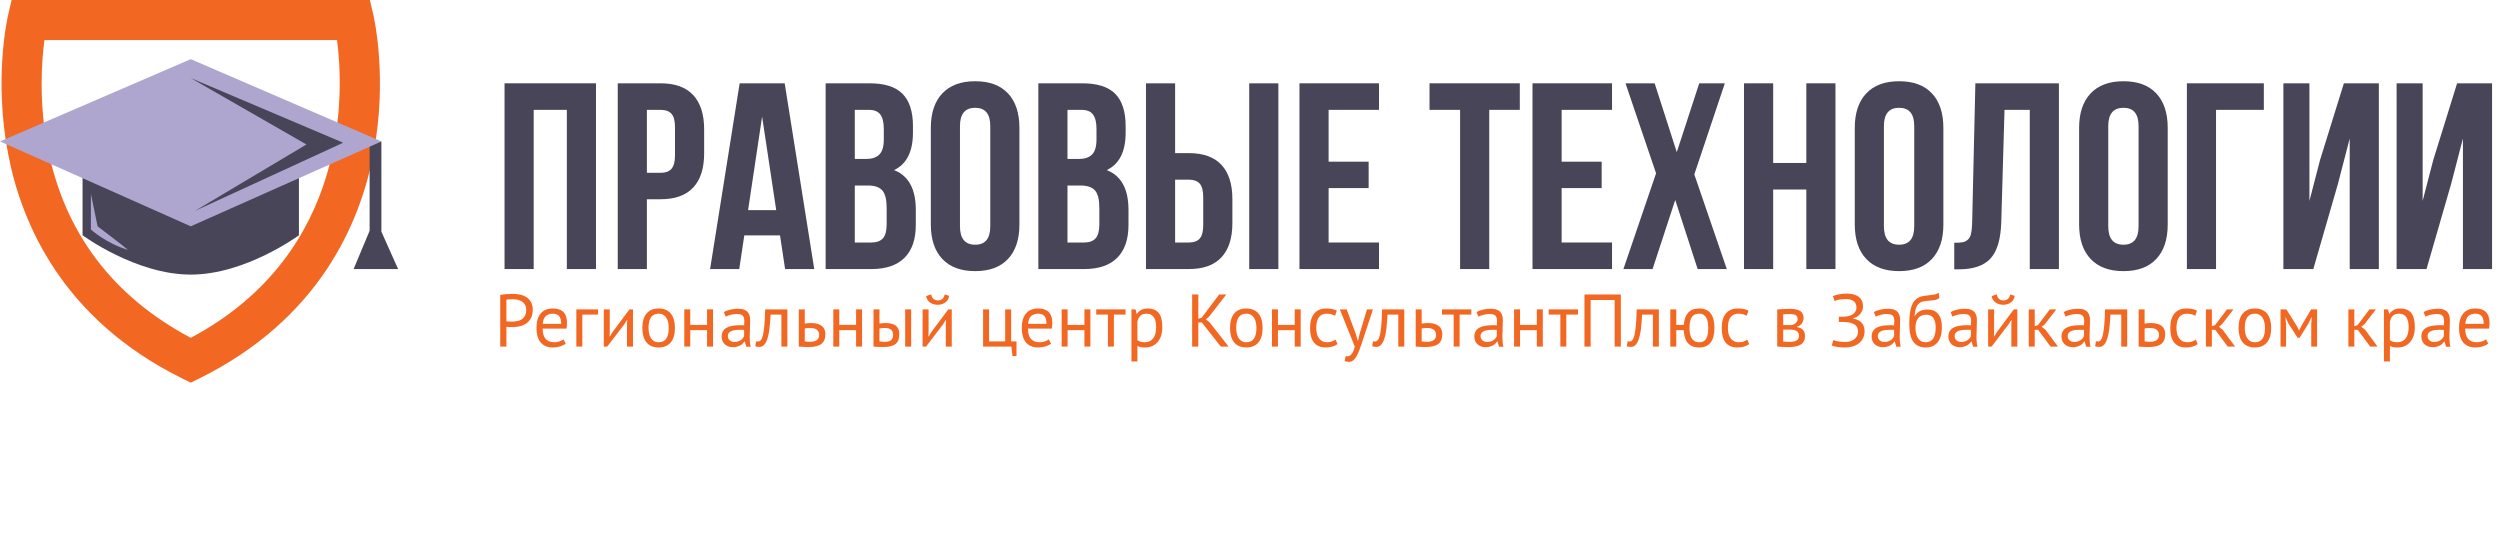 <svg width="266" height="59" viewBox="0 0 266 59" fill="none" xmlns="http://www.w3.org/2000/svg">
<path d="M4.729 4.26C4.431 6.508 4.116 10.818 5.069 15.692C6.833 24.704 11.953 31.514 20.295 35.946C37.326 26.876 36.565 9.646 35.861 4.26H4.729ZM20.295 40.718L19.349 40.248C6.632 33.944 2.273 23.766 0.856 16.339C-0.665 8.368 0.789 1.92 0.852 1.65L1.234 4.19617e-05H39.357L39.739 1.65C39.801 1.92 41.256 8.368 39.735 16.339C38.318 23.766 33.959 33.944 21.242 40.248L20.295 40.718Z" fill="#F26722"/>
<path d="M40.579 15.049V24.648L42.359 28.626H37.623L39.328 24.553V15.049H40.579Z" fill="#484558"/>
<path d="M53.683 28.627V8.864H63.413V28.627H60.312V11.689H56.784V28.627H53.683Z" fill="#484558"/>
<path d="M68.829 18.387H70.304C70.818 18.387 71.2 18.245 71.448 17.96C71.696 17.675 71.82 17.193 71.82 16.513V13.55C71.82 12.87 71.696 12.39 71.448 12.11C71.2 11.829 70.818 11.689 70.304 11.689H68.829V18.387ZM65.728 28.627V8.864H70.297C71.829 8.864 72.983 9.282 73.758 10.118C74.533 10.954 74.921 12.167 74.921 13.757V16.32C74.921 17.909 74.534 19.12 73.759 19.951C72.984 20.783 71.831 21.199 70.301 21.199H68.829V28.627H65.728Z" fill="#484558"/>
<path d="M79.597 22.357H82.589L81.088 12.408L79.597 22.357ZM75.555 28.627L78.7 8.864H83.491L86.636 28.627H83.535L82.994 25.044H79.193L78.656 28.627H75.555Z" fill="#484558"/>
<path d="M90.95 25.802H92.727C93.27 25.802 93.674 25.655 93.94 25.361C94.207 25.067 94.34 24.566 94.34 23.859V22.136C94.34 21.235 94.186 20.611 93.878 20.261C93.57 19.913 93.058 19.738 92.341 19.738H90.95V25.802ZM90.95 16.913H92.168C92.786 16.913 93.252 16.754 93.566 16.437C93.88 16.12 94.037 15.585 94.037 14.832V13.729C94.037 13.021 93.912 12.505 93.663 12.179C93.413 11.852 93.013 11.689 92.459 11.689H90.95V16.913ZM87.848 28.628V8.864H92.535C94.124 8.864 95.289 9.236 96.028 9.98C96.768 10.724 97.138 11.868 97.138 13.412V14.114C97.138 16.136 96.467 17.464 95.126 18.098C96.669 18.695 97.441 20.105 97.441 22.329V23.941C97.441 25.467 97.041 26.629 96.242 27.428C95.442 28.228 94.271 28.628 92.727 28.628H87.848Z" fill="#484558"/>
<path d="M102.141 24.079C102.141 25.384 102.68 26.037 103.76 26.037C104.83 26.037 105.366 25.384 105.366 24.079V13.412C105.366 12.116 104.83 11.469 103.76 11.469C102.68 11.469 102.141 12.116 102.141 13.412V24.079ZM99.04 23.886V13.605C99.04 12.025 99.447 10.803 100.261 9.939C101.075 9.075 102.241 8.643 103.76 8.643C105.279 8.643 106.443 9.075 107.252 9.939C108.062 10.803 108.466 12.025 108.466 13.605V23.886C108.466 25.467 108.062 26.688 107.252 27.552C106.443 28.416 105.279 28.848 103.76 28.848C102.241 28.848 101.075 28.416 100.261 27.552C99.447 26.688 99.04 25.467 99.04 23.886Z" fill="#484558"/>
<path d="M113.58 25.802H115.357C115.9 25.802 116.304 25.655 116.57 25.361C116.837 25.067 116.97 24.566 116.97 23.859V22.136C116.97 21.235 116.816 20.611 116.509 20.261C116.2 19.913 115.688 19.738 114.972 19.738H113.58V25.802ZM113.58 16.913H114.798C115.416 16.913 115.882 16.754 116.196 16.437C116.51 16.12 116.667 15.585 116.667 14.832V13.729C116.667 13.021 116.542 12.505 116.293 12.179C116.044 11.852 115.643 11.689 115.089 11.689H113.58V16.913ZM110.479 28.628V8.864H115.165C116.754 8.864 117.919 9.236 118.658 9.98C119.398 10.724 119.768 11.868 119.768 13.412V14.114C119.768 16.136 119.097 17.464 117.756 18.098C119.299 18.695 120.071 20.105 120.071 22.329V23.941C120.071 25.467 119.671 26.629 118.872 27.428C118.073 28.228 116.901 28.628 115.357 28.628H110.479Z" fill="#484558"/>
<path d="M132.916 8.864H136.017V28.627H132.916V8.864ZM125.033 25.802H126.507C127.022 25.802 127.403 25.662 127.651 25.382C127.899 25.102 128.023 24.621 128.023 23.941V20.979C128.023 20.299 127.899 19.819 127.651 19.538C127.403 19.258 127.022 19.118 126.507 19.118H125.033V25.802ZM121.932 28.627V8.864H125.033V16.292H126.504C128.035 16.292 129.188 16.708 129.962 17.54C130.737 18.371 131.125 19.582 131.125 21.171V23.748C131.125 25.338 130.737 26.549 129.961 27.38C129.187 28.212 128.032 28.627 126.501 28.627H121.932Z" fill="#484558"/>
<path d="M138.263 28.627V8.864H146.726V11.689H141.365V17.202H145.623V20.013H141.365V25.802H146.726V28.627H138.263Z" fill="#484558"/>
<path d="M152.101 11.689V8.864H161.707V11.689H158.455V28.627H155.353V11.689H152.101Z" fill="#484558"/>
<path d="M163.057 28.627V8.864H171.52V11.689H166.158V17.202H170.417V20.013H166.158V25.802H171.52V28.627H163.057Z" fill="#484558"/>
<path d="M172.732 28.627L176.205 18.441L172.953 8.864H176.054L178.409 16.19L180.799 8.864H183.522L180.275 18.558L183.73 28.627H180.63L178.245 21.277L175.834 28.627H172.732Z" fill="#484558"/>
<path d="M185.563 28.627V8.864H188.665V17.34H192.193V8.864H195.294V28.627H192.193V20.165H188.665V28.627H185.563Z" fill="#484558"/>
<path d="M200.448 24.079C200.448 25.384 200.988 26.037 202.068 26.037C203.139 26.037 203.674 25.384 203.674 24.079V13.412C203.674 12.116 203.139 11.469 202.068 11.469C200.988 11.469 200.448 12.116 200.448 13.412V24.079ZM197.348 23.886V13.605C197.348 12.025 197.755 10.803 198.569 9.939C199.383 9.075 200.55 8.643 202.068 8.643C203.587 8.643 204.75 9.075 205.56 9.939C206.37 10.803 206.775 12.025 206.775 13.605V23.886C206.775 25.467 206.37 26.688 205.56 27.552C204.75 28.416 203.587 28.848 202.068 28.848C200.55 28.848 199.383 28.416 198.569 27.552C197.755 26.688 197.348 25.467 197.348 23.886Z" fill="#484558"/>
<path d="M207.932 28.655V25.829C208.313 25.829 208.607 25.811 208.815 25.774C209.024 25.738 209.21 25.648 209.372 25.506C209.536 25.363 209.649 25.159 209.712 24.892C209.775 24.626 209.816 24.263 209.835 23.803L210.179 8.864H219.068V28.627H215.967V11.689H213.28L212.935 23.638C212.88 25.439 212.501 26.725 211.798 27.498C211.096 28.269 209.968 28.655 208.415 28.655H207.932Z" fill="#484558"/>
<path d="M224.319 24.079C224.319 25.384 224.859 26.037 225.938 26.037C227.009 26.037 227.544 25.384 227.544 24.079V13.412C227.544 12.116 227.009 11.469 225.938 11.469C224.859 11.469 224.319 12.116 224.319 13.412V24.079ZM221.218 23.886V13.605C221.218 12.025 221.625 10.803 222.439 9.939C223.253 9.075 224.42 8.643 225.938 8.643C227.457 8.643 228.621 9.075 229.431 9.939C230.24 10.803 230.645 12.025 230.645 13.605V23.886C230.645 25.467 230.24 26.688 229.431 27.552C228.621 28.416 227.457 28.848 225.938 28.848C224.42 28.848 223.253 28.416 222.439 27.552C221.625 26.688 221.218 25.467 221.218 23.886Z" fill="#484558"/>
<path d="M232.685 28.627V8.864H240.872V11.689H235.786V28.627H232.685Z" fill="#484558"/>
<path d="M242.952 28.627V8.864H245.723V21.378L246.853 17.023L249.389 8.864H253.11V28.627H250.009V14.737L248.753 19.576L246.136 28.627H242.952Z" fill="#484558"/>
<path d="M254.998 28.627V8.864H257.769V21.378L258.899 17.023L261.435 8.864H265.156V28.627H262.055V14.737L260.799 19.576L258.182 28.627H254.998Z" fill="#484558"/>
<path d="M54.579 31.841C54.442 31.841 54.31 31.844 54.183 31.849C54.057 31.854 53.956 31.867 53.882 31.888V34.184C53.908 34.195 53.951 34.201 54.009 34.204C54.067 34.206 54.128 34.209 54.191 34.212C54.255 34.214 54.315 34.216 54.373 34.216H54.5C54.679 34.216 54.858 34.199 55.034 34.164C55.211 34.13 55.371 34.068 55.513 33.978C55.655 33.889 55.77 33.762 55.857 33.598C55.944 33.435 55.988 33.226 55.988 32.973C55.988 32.757 55.947 32.576 55.865 32.431C55.784 32.285 55.675 32.169 55.541 32.082C55.406 31.995 55.254 31.933 55.086 31.896C54.917 31.86 54.748 31.841 54.579 31.841ZM53.225 31.39C53.426 31.342 53.642 31.311 53.874 31.294C54.107 31.279 54.336 31.271 54.563 31.271C54.806 31.271 55.053 31.294 55.304 31.342C55.554 31.39 55.783 31.477 55.988 31.604C56.194 31.73 56.361 31.905 56.491 32.126C56.62 32.347 56.684 32.63 56.684 32.973C56.684 33.311 56.624 33.596 56.503 33.828C56.381 34.06 56.22 34.249 56.02 34.394C55.819 34.539 55.59 34.644 55.331 34.707C55.072 34.77 54.806 34.802 54.531 34.802H54.401C54.34 34.802 54.277 34.8 54.211 34.797C54.145 34.795 54.08 34.791 54.017 34.786C53.953 34.781 53.908 34.775 53.882 34.77V36.876H53.225V31.39Z" fill="#F26722"/>
<path d="M58.83 33.376C58.519 33.376 58.269 33.459 58.082 33.622C57.895 33.786 57.782 34.065 57.745 34.461H59.709C59.709 34.06 59.632 33.779 59.479 33.618C59.326 33.457 59.11 33.376 58.83 33.376ZM60.192 36.559C60.033 36.685 59.834 36.786 59.594 36.86C59.353 36.934 59.099 36.97 58.83 36.97C58.529 36.97 58.268 36.922 58.046 36.824C57.825 36.726 57.643 36.586 57.5 36.405C57.358 36.223 57.252 36.005 57.184 35.752C57.115 35.498 57.081 35.213 57.081 34.897C57.081 34.221 57.231 33.706 57.532 33.353C57.832 32.999 58.263 32.823 58.822 32.823C59.001 32.823 59.181 32.843 59.36 32.882C59.54 32.922 59.701 32.997 59.843 33.108C59.986 33.218 60.102 33.375 60.192 33.578C60.281 33.782 60.326 34.05 60.326 34.382C60.326 34.556 60.31 34.749 60.279 34.96H57.737C57.737 35.192 57.761 35.398 57.809 35.578C57.856 35.757 57.93 35.908 58.031 36.033C58.131 36.157 58.261 36.251 58.422 36.318C58.583 36.384 58.78 36.416 59.012 36.416C59.191 36.416 59.371 36.385 59.55 36.322C59.73 36.258 59.864 36.184 59.954 36.1L60.192 36.559Z" fill="#F26722"/>
<path d="M63.635 33.472H61.957V36.875H61.323V32.918H63.635V33.472Z" fill="#F26722"/>
<path d="M66.715 34.533L66.738 34.042H66.715L66.39 34.548L64.609 36.876H64.244V32.918H64.878V35.332L64.854 35.799H64.886L65.194 35.308L66.976 32.918H67.348V36.876H66.715V34.533Z" fill="#F26722"/>
<path d="M69.002 34.897C69.002 35.097 69.022 35.29 69.062 35.475C69.101 35.659 69.163 35.82 69.248 35.958C69.332 36.094 69.443 36.205 69.58 36.29C69.717 36.374 69.884 36.416 70.079 36.416C70.797 36.422 71.155 35.915 71.155 34.897C71.155 34.69 71.136 34.496 71.096 34.31C71.056 34.126 70.995 33.965 70.91 33.828C70.826 33.691 70.715 33.581 70.577 33.499C70.44 33.418 70.274 33.376 70.079 33.376C69.361 33.372 69.002 33.878 69.002 34.897ZM68.345 34.897C68.345 34.227 68.494 33.713 68.792 33.357C69.091 33.001 69.519 32.823 70.079 32.823C70.374 32.823 70.632 32.871 70.851 32.969C71.069 33.067 71.251 33.206 71.393 33.389C71.535 33.57 71.641 33.789 71.71 34.045C71.778 34.302 71.812 34.585 71.812 34.897C71.812 35.567 71.663 36.08 71.365 36.436C71.067 36.793 70.638 36.97 70.079 36.97C69.783 36.97 69.526 36.922 69.307 36.824C69.088 36.726 68.907 36.586 68.764 36.405C68.622 36.223 68.517 36.004 68.448 35.748C68.379 35.491 68.345 35.208 68.345 34.897Z" fill="#F26722"/>
<path d="M75.232 35.126H73.443V36.876H72.809V32.917H73.443V34.572H75.232V32.917H75.865V36.876H75.232V35.126Z" fill="#F26722"/>
<path d="M78.145 36.385C78.293 36.385 78.425 36.365 78.541 36.326C78.657 36.286 78.757 36.236 78.842 36.175C78.926 36.115 78.996 36.047 79.051 35.973C79.107 35.9 79.148 35.828 79.174 35.759V35.102C79.101 35.097 79.025 35.093 78.949 35.091C78.872 35.088 78.797 35.087 78.723 35.087C78.559 35.087 78.4 35.096 78.244 35.114C78.088 35.133 77.952 35.167 77.833 35.217C77.714 35.268 77.619 35.336 77.547 35.423C77.476 35.51 77.441 35.62 77.441 35.751C77.441 35.936 77.507 36.088 77.638 36.207C77.77 36.326 77.939 36.385 78.145 36.385ZM77.021 33.21C77.222 33.089 77.455 32.999 77.722 32.941C77.988 32.883 78.267 32.854 78.557 32.854C78.831 32.854 79.051 32.891 79.218 32.965C79.384 33.039 79.51 33.136 79.598 33.254C79.685 33.373 79.743 33.504 79.772 33.646C79.801 33.788 79.816 33.931 79.816 34.074C79.816 34.39 79.808 34.699 79.792 35C79.776 35.301 79.768 35.585 79.768 35.855C79.768 36.05 79.776 36.234 79.792 36.409C79.808 36.583 79.837 36.744 79.879 36.892H79.412L79.246 36.337H79.206C79.159 36.411 79.099 36.484 79.028 36.555C78.957 36.626 78.871 36.689 78.77 36.745C78.67 36.8 78.554 36.846 78.422 36.884C78.29 36.92 78.14 36.939 77.971 36.939C77.802 36.939 77.645 36.912 77.5 36.86C77.355 36.807 77.23 36.732 77.124 36.634C77.019 36.537 76.936 36.419 76.875 36.282C76.814 36.145 76.784 35.989 76.784 35.815C76.784 35.583 76.831 35.389 76.926 35.233C77.021 35.078 77.154 34.954 77.326 34.861C77.497 34.769 77.704 34.703 77.943 34.663C78.183 34.624 78.448 34.603 78.739 34.603H78.957C79.028 34.603 79.101 34.609 79.174 34.62C79.19 34.461 79.198 34.319 79.198 34.192C79.198 33.902 79.14 33.699 79.024 33.583C78.908 33.466 78.697 33.409 78.391 33.409C78.301 33.409 78.204 33.416 78.102 33.429C77.999 33.443 77.893 33.461 77.785 33.486C77.677 33.51 77.574 33.54 77.476 33.575C77.378 33.611 77.293 33.65 77.219 33.694L77.021 33.21Z" fill="#F26722"/>
<path d="M83.14 33.472H81.992C81.977 33.693 81.961 33.932 81.945 34.188C81.929 34.444 81.905 34.7 81.873 34.956C81.842 35.212 81.8 35.457 81.747 35.692C81.694 35.927 81.627 36.134 81.545 36.314C81.463 36.493 81.363 36.637 81.244 36.745C81.125 36.853 80.984 36.907 80.821 36.907C80.721 36.907 80.633 36.902 80.559 36.892C80.486 36.881 80.42 36.862 80.362 36.836L80.456 36.305C80.52 36.327 80.589 36.337 80.663 36.337C80.768 36.337 80.863 36.292 80.947 36.203C81.032 36.113 81.105 35.943 81.169 35.692C81.233 35.442 81.285 35.094 81.327 34.651C81.369 34.208 81.399 33.63 81.414 32.918H83.774V36.875H83.14V33.472Z" fill="#F26722"/>
<path d="M85.626 36.322C85.821 36.353 86.008 36.369 86.188 36.369C86.52 36.369 86.766 36.304 86.924 36.175C87.082 36.046 87.162 35.862 87.162 35.625C87.162 35.414 87.085 35.24 86.932 35.102C86.779 34.965 86.539 34.897 86.212 34.897C86.122 34.897 86.024 34.899 85.918 34.904C85.813 34.91 85.715 34.926 85.626 34.952V36.322ZM85.626 34.43C85.752 34.409 85.874 34.394 85.99 34.386C86.106 34.378 86.217 34.374 86.322 34.374C86.596 34.374 86.829 34.405 87.019 34.465C87.209 34.526 87.363 34.609 87.482 34.715C87.601 34.82 87.686 34.945 87.74 35.09C87.792 35.236 87.819 35.39 87.819 35.554C87.819 36.034 87.675 36.382 87.387 36.599C87.099 36.815 86.652 36.923 86.045 36.923C85.707 36.923 85.357 36.907 84.992 36.876V32.918H85.626V34.43Z" fill="#F26722"/>
<path d="M91.088 35.126H89.299V36.876H88.665V32.917H89.299V34.572H91.088V32.917H91.721V36.876H91.088V35.126Z" fill="#F26722"/>
<path d="M96.312 32.918H96.946V36.876H96.312V32.918ZM93.574 36.322C93.769 36.353 93.956 36.369 94.136 36.369C94.468 36.369 94.7 36.304 94.832 36.175C94.964 36.045 95.03 35.862 95.03 35.624C95.03 35.414 94.966 35.24 94.836 35.102C94.707 34.965 94.481 34.897 94.159 34.897C94.07 34.897 93.972 34.899 93.866 34.904C93.761 34.91 93.663 34.926 93.574 34.952V36.322ZM93.574 34.429C93.7 34.408 93.822 34.394 93.937 34.386C94.054 34.378 94.165 34.374 94.27 34.374C94.539 34.374 94.765 34.404 94.947 34.465C95.129 34.526 95.275 34.609 95.386 34.714C95.497 34.82 95.575 34.945 95.62 35.091C95.664 35.236 95.687 35.39 95.687 35.554C95.687 36.034 95.554 36.383 95.287 36.599C95.021 36.815 94.589 36.923 93.993 36.923C93.655 36.923 93.305 36.907 92.94 36.876V32.918H93.574V34.429Z" fill="#F26722"/>
<path d="M99.075 31.318C99.128 31.561 99.219 31.73 99.349 31.825C99.478 31.92 99.627 31.967 99.796 31.967C99.964 31.967 100.115 31.918 100.247 31.817C100.379 31.717 100.468 31.553 100.516 31.327L100.991 31.477C100.944 31.783 100.808 32.018 100.584 32.181C100.359 32.345 100.091 32.427 99.78 32.427C99.638 32.427 99.496 32.408 99.356 32.372C99.217 32.334 99.091 32.279 98.98 32.205C98.87 32.131 98.774 32.036 98.695 31.92C98.616 31.804 98.563 31.667 98.537 31.508L99.075 31.318ZM100.635 34.532L100.658 34.042H100.635L100.31 34.548L98.529 36.876H98.165V32.918H98.799V35.332L98.774 35.799H98.806L99.115 35.308L100.896 32.918H101.268V36.876H100.635V34.532Z" fill="#F26722"/>
<path d="M108.155 37.881H107.727L107.609 36.876H104.601V32.917H105.234V36.322H106.952V32.917H107.585V36.322H108.155V37.881Z" fill="#F26722"/>
<path d="M110.467 33.376C110.155 33.376 109.906 33.459 109.718 33.622C109.531 33.786 109.419 34.065 109.382 34.461H111.345C111.345 34.06 111.268 33.779 111.116 33.618C110.962 33.457 110.746 33.376 110.467 33.376ZM111.828 36.559C111.67 36.685 111.471 36.786 111.23 36.86C110.99 36.934 110.736 36.97 110.467 36.97C110.166 36.97 109.904 36.922 109.683 36.824C109.461 36.726 109.279 36.586 109.136 36.405C108.994 36.223 108.889 36.005 108.82 35.752C108.751 35.498 108.717 35.213 108.717 34.897C108.717 34.221 108.867 33.706 109.168 33.353C109.469 32.999 109.899 32.823 110.459 32.823C110.638 32.823 110.817 32.843 110.997 32.882C111.176 32.922 111.337 32.997 111.48 33.108C111.622 33.218 111.739 33.375 111.828 33.578C111.918 33.782 111.963 34.05 111.963 34.382C111.963 34.556 111.947 34.749 111.915 34.96H109.374C109.374 35.192 109.398 35.398 109.445 35.578C109.493 35.757 109.567 35.908 109.667 36.033C109.767 36.157 109.897 36.251 110.059 36.318C110.219 36.384 110.416 36.416 110.649 36.416C110.828 36.416 111.007 36.385 111.187 36.322C111.366 36.258 111.501 36.184 111.59 36.1L111.828 36.559Z" fill="#F26722"/>
<path d="M115.382 35.126H113.593V36.876H112.959V32.917H113.593V34.572H115.382V32.917H116.016V36.876H115.382V35.126Z" fill="#F26722"/>
<path d="M119.76 33.472H118.517V36.875H117.884V33.472H116.641V32.918H119.76V33.472Z" fill="#F26722"/>
<path d="M121.984 33.376C121.715 33.376 121.503 33.447 121.347 33.586C121.191 33.726 121.082 33.939 121.018 34.223V36.187C121.114 36.261 121.222 36.318 121.343 36.357C121.464 36.397 121.625 36.416 121.826 36.416C122.19 36.416 122.479 36.281 122.693 36.008C122.907 35.737 123.013 35.337 123.013 34.81C123.013 34.593 122.995 34.397 122.958 34.22C122.921 34.043 122.862 33.893 122.78 33.769C122.698 33.645 122.593 33.548 122.463 33.48C122.334 33.411 122.174 33.376 121.984 33.376ZM120.385 32.918H120.821L120.939 33.393H120.971C121.092 33.208 121.249 33.067 121.442 32.969C121.635 32.871 121.855 32.823 122.103 32.823C122.631 32.823 123.024 32.979 123.282 33.289C123.541 33.601 123.67 34.11 123.67 34.818C123.67 35.15 123.627 35.449 123.54 35.716C123.453 35.982 123.33 36.208 123.172 36.393C123.013 36.578 122.822 36.72 122.598 36.82C122.373 36.92 122.124 36.97 121.85 36.97C121.654 36.97 121.5 36.959 121.387 36.935C121.273 36.911 121.15 36.87 121.018 36.813V38.459H120.385V32.918Z" fill="#F26722"/>
<path d="M127.874 34.31H127.501V36.876H126.844V31.334H127.501V33.915L127.858 33.804L129.718 31.334H130.478L128.626 33.717L128.293 33.978L128.697 34.295L130.723 36.876H129.892L127.874 34.31Z" fill="#F26722"/>
<path d="M131.531 34.897C131.531 35.097 131.551 35.29 131.591 35.475C131.63 35.659 131.692 35.82 131.777 35.958C131.861 36.094 131.972 36.205 132.109 36.29C132.246 36.374 132.413 36.416 132.608 36.416C133.325 36.422 133.684 35.915 133.684 34.897C133.684 34.69 133.665 34.496 133.625 34.31C133.585 34.126 133.523 33.965 133.439 33.828C133.354 33.691 133.244 33.581 133.106 33.499C132.969 33.418 132.803 33.376 132.608 33.376C131.89 33.372 131.531 33.878 131.531 34.897ZM130.874 34.897C130.874 34.227 131.023 33.713 131.321 33.357C131.619 33.001 132.048 32.823 132.608 32.823C132.903 32.823 133.161 32.871 133.379 32.969C133.598 33.067 133.779 33.206 133.922 33.389C134.064 33.57 134.17 33.789 134.238 34.045C134.307 34.302 134.341 34.585 134.341 34.897C134.341 35.567 134.192 36.08 133.894 36.436C133.596 36.793 133.167 36.97 132.608 36.97C132.312 36.97 132.054 36.922 131.836 36.824C131.617 36.726 131.436 36.586 131.294 36.405C131.151 36.223 131.046 36.004 130.977 35.748C130.908 35.491 130.874 35.208 130.874 34.897Z" fill="#F26722"/>
<path d="M137.761 35.126H135.972V36.876H135.338V32.917H135.972V34.572H137.761V32.917H138.395V36.876H137.761V35.126Z" fill="#F26722"/>
<path d="M142.313 36.614C142.154 36.73 141.967 36.819 141.75 36.88C141.534 36.94 141.307 36.97 141.069 36.97C140.763 36.97 140.505 36.922 140.294 36.824C140.083 36.726 139.91 36.586 139.775 36.405C139.641 36.223 139.543 36.004 139.482 35.748C139.422 35.491 139.391 35.208 139.391 34.897C139.391 34.227 139.539 33.713 139.835 33.357C140.13 33.001 140.555 32.823 141.109 32.823C141.363 32.823 141.577 32.843 141.754 32.882C141.931 32.922 142.091 32.979 142.234 33.052L142.051 33.598C141.929 33.53 141.795 33.476 141.647 33.436C141.5 33.396 141.342 33.376 141.173 33.376C140.423 33.376 140.049 33.883 140.049 34.897C140.049 35.098 140.068 35.288 140.108 35.471C140.148 35.653 140.213 35.814 140.306 35.953C140.398 36.093 140.519 36.205 140.67 36.29C140.82 36.374 141.007 36.416 141.228 36.416C141.418 36.416 141.588 36.388 141.739 36.329C141.889 36.271 142.012 36.205 142.106 36.132L142.313 36.614Z" fill="#F26722"/>
<path d="M144.24 35.482L144.462 36.242H144.502L144.677 35.474L145.447 32.918H146.081L144.909 36.472C144.819 36.73 144.731 36.981 144.644 37.224C144.557 37.467 144.46 37.683 144.355 37.873C144.25 38.063 144.13 38.214 143.999 38.328C143.867 38.441 143.714 38.499 143.539 38.499C143.349 38.499 143.194 38.472 143.072 38.419L143.183 37.873C143.252 37.9 143.318 37.913 143.381 37.913C143.529 37.913 143.672 37.834 143.809 37.679C143.946 37.523 144.06 37.256 144.149 36.876L142.558 32.918H143.286L144.24 35.482Z" fill="#F26722"/>
<path d="M148.78 33.472H147.632C147.617 33.693 147.601 33.932 147.585 34.188C147.569 34.444 147.545 34.7 147.514 34.956C147.482 35.212 147.44 35.457 147.387 35.692C147.334 35.927 147.267 36.134 147.185 36.314C147.103 36.493 147.003 36.637 146.884 36.745C146.765 36.853 146.625 36.907 146.461 36.907C146.361 36.907 146.273 36.902 146.2 36.892C146.126 36.881 146.06 36.862 146.002 36.836L146.096 36.305C146.16 36.327 146.228 36.337 146.303 36.337C146.408 36.337 146.503 36.292 146.587 36.203C146.672 36.113 146.746 35.943 146.809 35.692C146.872 35.442 146.925 35.094 146.968 34.651C147.01 34.208 147.039 33.63 147.054 32.918H149.414V36.875H148.78V33.472Z" fill="#F26722"/>
<path d="M151.266 36.322C151.461 36.353 151.649 36.369 151.828 36.369C152.16 36.369 152.406 36.304 152.564 36.175C152.722 36.046 152.802 35.862 152.802 35.625C152.802 35.414 152.725 35.24 152.572 35.102C152.419 34.965 152.179 34.897 151.852 34.897C151.762 34.897 151.664 34.899 151.559 34.904C151.453 34.91 151.356 34.926 151.266 34.952V36.322ZM151.266 34.43C151.392 34.409 151.514 34.394 151.63 34.386C151.746 34.378 151.857 34.374 151.962 34.374C152.237 34.374 152.469 34.405 152.659 34.465C152.849 34.526 153.004 34.609 153.122 34.715C153.241 34.82 153.327 34.945 153.38 35.09C153.432 35.236 153.459 35.39 153.459 35.554C153.459 36.034 153.315 36.382 153.027 36.599C152.74 36.815 152.292 36.923 151.686 36.923C151.348 36.923 150.997 36.907 150.632 36.876V32.918H151.266V34.43Z" fill="#F26722"/>
<path d="M156.546 33.472H155.303V36.875H154.669V33.472H153.427V32.918H156.546V33.472Z" fill="#F26722"/>
<path d="M158.232 36.385C158.38 36.385 158.511 36.365 158.628 36.326C158.744 36.286 158.844 36.236 158.928 36.175C159.013 36.115 159.083 36.047 159.138 35.973C159.194 35.9 159.234 35.828 159.261 35.759V35.102C159.187 35.097 159.112 35.093 159.035 35.091C158.959 35.088 158.884 35.087 158.81 35.087C158.646 35.087 158.486 35.096 158.331 35.114C158.175 35.133 158.038 35.167 157.919 35.217C157.801 35.268 157.706 35.336 157.634 35.423C157.563 35.51 157.527 35.62 157.527 35.751C157.527 35.936 157.593 36.088 157.725 36.207C157.857 36.326 158.026 36.385 158.232 36.385ZM157.108 33.21C157.308 33.089 157.542 32.999 157.808 32.941C158.075 32.883 158.353 32.854 158.643 32.854C158.918 32.854 159.138 32.891 159.305 32.965C159.47 33.039 159.598 33.136 159.685 33.254C159.772 33.373 159.83 33.504 159.858 33.646C159.888 33.788 159.902 33.931 159.902 34.074C159.902 34.39 159.895 34.699 159.878 35C159.863 35.301 159.855 35.585 159.855 35.855C159.855 36.05 159.863 36.234 159.878 36.409C159.895 36.583 159.923 36.744 159.966 36.892H159.498L159.332 36.337H159.293C159.245 36.411 159.186 36.484 159.115 36.555C159.043 36.626 158.957 36.689 158.858 36.745C158.757 36.8 158.641 36.846 158.509 36.884C158.377 36.92 158.227 36.939 158.058 36.939C157.889 36.939 157.732 36.912 157.586 36.86C157.441 36.807 157.316 36.732 157.211 36.634C157.105 36.537 157.022 36.419 156.961 36.282C156.901 36.145 156.87 35.989 156.87 35.815C156.87 35.583 156.918 35.389 157.013 35.233C157.108 35.078 157.241 34.954 157.413 34.861C157.584 34.769 157.79 34.703 158.03 34.663C158.27 34.624 158.535 34.603 158.826 34.603H159.043C159.115 34.603 159.187 34.609 159.261 34.62C159.277 34.461 159.285 34.319 159.285 34.192C159.285 33.902 159.227 33.699 159.111 33.583C158.995 33.466 158.784 33.409 158.477 33.409C158.387 33.409 158.291 33.416 158.188 33.429C158.086 33.443 157.98 33.461 157.872 33.486C157.763 33.51 157.66 33.54 157.563 33.575C157.465 33.611 157.38 33.65 157.306 33.694L157.108 33.21Z" fill="#F26722"/>
<path d="M163.52 35.126H161.731V36.876H161.097V32.917H161.731V34.572H163.52V32.917H164.154V36.876H163.52V35.126Z" fill="#F26722"/>
<path d="M167.897 33.472H166.655V36.875H166.021V33.472H164.779V32.918H167.897V33.472Z" fill="#F26722"/>
<path d="M171.8 31.92H169.244V36.876H168.587V31.334H172.457V36.876H171.8V31.92Z" fill="#F26722"/>
<path d="M175.869 33.472H174.721C174.705 33.693 174.69 33.932 174.673 34.188C174.658 34.444 174.634 34.7 174.603 34.956C174.571 35.212 174.529 35.457 174.475 35.692C174.423 35.927 174.356 36.134 174.274 36.314C174.192 36.493 174.092 36.637 173.973 36.745C173.854 36.853 173.713 36.907 173.549 36.907C173.449 36.907 173.362 36.902 173.288 36.892C173.214 36.881 173.148 36.862 173.09 36.836L173.185 36.305C173.248 36.327 173.317 36.337 173.391 36.337C173.497 36.337 173.592 36.292 173.676 36.203C173.76 36.113 173.835 35.943 173.898 35.692C173.961 35.442 174.014 35.094 174.056 34.651C174.099 34.208 174.127 33.63 174.143 32.918H176.502V36.875H175.869V33.472Z" fill="#F26722"/>
<path d="M179.764 34.897C179.764 35.102 179.78 35.298 179.811 35.482C179.843 35.667 179.899 35.83 179.978 35.969C180.058 36.109 180.165 36.218 180.3 36.298C180.435 36.377 180.603 36.416 180.805 36.416C181.144 36.416 181.388 36.294 181.536 36.048C181.684 35.803 181.758 35.419 181.758 34.897C181.758 34.69 181.744 34.496 181.715 34.31C181.686 34.126 181.634 33.964 181.559 33.824C181.486 33.684 181.388 33.575 181.266 33.495C181.144 33.416 180.988 33.376 180.797 33.376C180.431 33.376 180.167 33.499 180.006 33.745C179.844 33.99 179.764 34.374 179.764 34.897ZM180.792 36.97C180.508 36.97 180.263 36.927 180.061 36.84C179.857 36.753 179.691 36.629 179.562 36.468C179.432 36.307 179.335 36.112 179.269 35.882C179.203 35.653 179.162 35.401 179.146 35.126H178.355V36.875H177.721V32.918H178.355V34.572H179.154C179.196 34.007 179.351 33.575 179.617 33.274C179.884 32.973 180.281 32.823 180.809 32.823C181.099 32.823 181.346 32.871 181.549 32.969C181.752 33.067 181.918 33.206 182.047 33.389C182.177 33.57 182.271 33.789 182.328 34.045C182.386 34.302 182.415 34.585 182.415 34.897C182.415 35.567 182.282 36.08 182.016 36.436C181.749 36.793 181.342 36.97 180.792 36.97Z" fill="#F26722"/>
<path d="M186.113 36.614C185.954 36.73 185.767 36.819 185.55 36.88C185.334 36.94 185.107 36.97 184.869 36.97C184.563 36.97 184.305 36.922 184.094 36.824C183.883 36.726 183.71 36.586 183.575 36.405C183.441 36.223 183.343 36.004 183.282 35.748C183.222 35.491 183.191 35.208 183.191 34.897C183.191 34.227 183.339 33.713 183.635 33.357C183.93 33.001 184.355 32.823 184.909 32.823C185.163 32.823 185.377 32.843 185.554 32.882C185.731 32.922 185.891 32.979 186.034 33.052L185.851 33.598C185.73 33.53 185.595 33.476 185.447 33.436C185.3 33.396 185.142 33.376 184.973 33.376C184.223 33.376 183.849 33.883 183.849 34.897C183.849 35.098 183.869 35.288 183.908 35.471C183.948 35.653 184.013 35.814 184.106 35.953C184.198 36.093 184.319 36.205 184.47 36.29C184.62 36.374 184.807 36.416 185.028 36.416C185.218 36.416 185.388 36.388 185.539 36.329C185.689 36.271 185.812 36.205 185.906 36.132L186.113 36.614Z" fill="#F26722"/>
<path d="M189.73 36.345C189.83 36.356 189.93 36.364 190.027 36.369C190.125 36.374 190.239 36.377 190.371 36.377C190.725 36.377 190.987 36.327 191.159 36.227C191.33 36.126 191.416 35.955 191.416 35.712C191.416 35.522 191.343 35.367 191.199 35.249C191.053 35.13 190.796 35.071 190.427 35.071H189.73V36.345ZM190.506 34.588C190.601 34.588 190.693 34.572 190.783 34.54C190.873 34.509 190.953 34.465 191.025 34.41C191.096 34.354 191.153 34.29 191.199 34.216C191.243 34.142 191.266 34.062 191.266 33.978C191.266 33.767 191.203 33.621 191.076 33.539C190.949 33.457 190.728 33.416 190.411 33.416C190.242 33.416 190.109 33.419 190.012 33.424C189.914 33.43 189.82 33.435 189.73 33.44V34.588H190.506ZM189.097 32.925C189.281 32.915 189.476 32.901 189.679 32.886C189.882 32.87 190.134 32.862 190.435 32.862C190.957 32.862 191.332 32.942 191.559 33.103C191.786 33.265 191.899 33.509 191.899 33.836C191.899 34.021 191.845 34.201 191.737 34.378C191.629 34.555 191.45 34.686 191.203 34.77V34.802C191.514 34.86 191.733 34.968 191.86 35.126C191.986 35.284 192.05 35.495 192.05 35.759C192.05 36.171 191.902 36.469 191.607 36.654C191.31 36.839 190.867 36.931 190.277 36.931C190.055 36.931 189.849 36.924 189.659 36.911C189.469 36.898 189.281 36.883 189.097 36.868V32.925Z" fill="#F26722"/>
<path d="M195.651 34.255V33.701H195.778H195.952C196.021 33.701 196.091 33.699 196.162 33.693C196.233 33.688 196.302 33.684 196.368 33.681C196.434 33.679 196.488 33.672 196.53 33.661C196.667 33.641 196.796 33.605 196.918 33.555C197.039 33.505 197.145 33.44 197.235 33.361C197.324 33.281 197.396 33.189 197.448 33.084C197.501 32.978 197.528 32.862 197.528 32.735C197.528 32.562 197.499 32.416 197.44 32.3C197.383 32.184 197.302 32.09 197.199 32.019C197.096 31.948 196.977 31.897 196.843 31.869C196.708 31.84 196.564 31.825 196.411 31.825C196.126 31.825 195.884 31.845 195.683 31.884C195.482 31.924 195.322 31.973 195.2 32.031L195.026 31.508C195.132 31.45 195.322 31.391 195.596 31.33C195.871 31.27 196.179 31.239 196.522 31.239C196.733 31.239 196.94 31.262 197.144 31.306C197.346 31.351 197.529 31.425 197.69 31.528C197.851 31.631 197.98 31.771 198.078 31.948C198.175 32.124 198.224 32.342 198.224 32.601C198.224 32.865 198.137 33.117 197.963 33.357C197.789 33.597 197.528 33.77 197.179 33.876V33.907C197.554 33.96 197.849 34.1 198.066 34.326C198.282 34.553 198.39 34.857 198.39 35.237C198.39 35.538 198.331 35.798 198.213 36.017C198.093 36.235 197.938 36.417 197.745 36.559C197.553 36.701 197.331 36.806 197.08 36.871C196.829 36.938 196.575 36.97 196.316 36.97C195.968 36.97 195.682 36.951 195.458 36.911C195.233 36.871 195.047 36.823 194.9 36.765L195.066 36.179C195.187 36.235 195.357 36.283 195.576 36.324C195.795 36.364 196.061 36.385 196.372 36.385C196.536 36.385 196.696 36.362 196.855 36.318C197.013 36.273 197.154 36.204 197.278 36.111C197.402 36.019 197.502 35.905 197.579 35.767C197.656 35.63 197.694 35.466 197.694 35.276C197.694 34.944 197.578 34.7 197.345 34.544C197.113 34.389 196.81 34.297 196.435 34.271C196.372 34.266 196.313 34.262 196.257 34.259C196.202 34.257 196.144 34.255 196.087 34.255H195.651Z" fill="#F26722"/>
<path d="M200.504 36.385C200.652 36.385 200.783 36.365 200.9 36.326C201.016 36.286 201.116 36.236 201.2 36.175C201.285 36.115 201.355 36.047 201.41 35.973C201.466 35.9 201.506 35.828 201.533 35.759V35.102C201.459 35.097 201.384 35.093 201.307 35.091C201.231 35.088 201.156 35.087 201.082 35.087C200.918 35.087 200.758 35.096 200.603 35.114C200.447 35.133 200.31 35.167 200.191 35.217C200.073 35.268 199.978 35.336 199.906 35.423C199.835 35.51 199.799 35.62 199.799 35.751C199.799 35.936 199.865 36.088 199.997 36.207C200.129 36.326 200.298 36.385 200.504 36.385ZM199.38 33.21C199.58 33.089 199.814 32.999 200.08 32.941C200.347 32.883 200.625 32.854 200.915 32.854C201.19 32.854 201.41 32.891 201.577 32.965C201.742 33.039 201.87 33.136 201.957 33.254C202.043 33.373 202.102 33.504 202.13 33.646C202.16 33.788 202.174 33.931 202.174 34.074C202.174 34.39 202.166 34.699 202.15 35C202.135 35.301 202.127 35.585 202.127 35.855C202.127 36.05 202.135 36.234 202.15 36.409C202.166 36.583 202.195 36.744 202.238 36.892H201.77L201.604 36.337H201.565C201.517 36.411 201.458 36.484 201.387 36.555C201.315 36.626 201.229 36.689 201.129 36.745C201.029 36.8 200.913 36.846 200.781 36.884C200.649 36.92 200.499 36.939 200.33 36.939C200.161 36.939 200.004 36.912 199.858 36.86C199.713 36.807 199.588 36.732 199.483 36.634C199.377 36.537 199.294 36.419 199.233 36.282C199.173 36.145 199.142 35.989 199.142 35.815C199.142 35.583 199.19 35.389 199.285 35.233C199.38 35.078 199.513 34.954 199.685 34.861C199.856 34.769 200.062 34.703 200.302 34.663C200.542 34.624 200.807 34.603 201.098 34.603H201.315C201.387 34.603 201.459 34.609 201.533 34.62C201.549 34.461 201.557 34.319 201.557 34.192C201.557 33.902 201.499 33.699 201.382 33.583C201.267 33.466 201.056 33.409 200.749 33.409C200.659 33.409 200.563 33.416 200.46 33.429C200.358 33.443 200.252 33.461 200.144 33.486C200.035 33.51 199.932 33.54 199.835 33.575C199.737 33.611 199.652 33.65 199.577 33.694L199.38 33.21Z" fill="#F26722"/>
<path d="M203.805 34.904C203.805 35.105 203.826 35.298 203.868 35.482C203.91 35.667 203.975 35.83 204.062 35.969C204.149 36.109 204.261 36.218 204.399 36.298C204.536 36.377 204.697 36.416 204.881 36.416C205.246 36.416 205.516 36.285 205.693 36.025C205.87 35.763 205.959 35.377 205.959 34.865C205.959 34.664 205.939 34.48 205.903 34.311C205.866 34.142 205.808 33.996 205.729 33.871C205.649 33.748 205.549 33.652 205.428 33.586C205.306 33.52 205.161 33.487 204.992 33.487C204.581 33.483 204.28 33.603 204.09 33.848C203.9 34.094 203.805 34.445 203.805 34.904ZM203.734 33.622C203.908 33.369 204.1 33.191 204.312 33.088C204.523 32.985 204.786 32.933 205.103 32.933C205.588 32.933 205.962 33.092 206.223 33.408C206.485 33.725 206.615 34.192 206.615 34.81C206.615 35.522 206.463 36.06 206.16 36.425C205.856 36.788 205.433 36.971 204.89 36.971C204.309 36.971 203.873 36.77 203.583 36.369C203.293 35.968 203.148 35.337 203.148 34.477C203.148 34.023 203.17 33.636 203.215 33.313C203.26 32.992 203.326 32.719 203.413 32.498C203.5 32.276 203.605 32.1 203.73 31.968C203.854 31.836 203.993 31.732 204.149 31.655C204.305 31.578 204.475 31.524 204.66 31.493C204.845 31.461 205.042 31.434 205.254 31.413C205.528 31.387 205.743 31.357 205.898 31.322C206.054 31.288 206.18 31.226 206.275 31.136L206.346 31.706C206.293 31.754 206.235 31.793 206.172 31.825C206.109 31.857 206.032 31.883 205.942 31.904C205.852 31.925 205.745 31.944 205.621 31.96C205.498 31.976 205.354 31.989 205.191 31.999C204.963 32.015 204.764 32.043 204.593 32.082C204.421 32.122 204.273 32.199 204.149 32.312C204.025 32.425 203.928 32.587 203.856 32.795C203.785 33.003 203.736 33.279 203.71 33.622H203.734Z" fill="#F26722"/>
<path d="M208.673 36.385C208.82 36.385 208.952 36.365 209.069 36.326C209.185 36.286 209.285 36.236 209.369 36.175C209.454 36.115 209.524 36.047 209.579 35.973C209.634 35.9 209.675 35.828 209.702 35.759V35.102C209.628 35.097 209.553 35.093 209.476 35.091C209.4 35.088 209.325 35.087 209.251 35.087C209.087 35.087 208.927 35.096 208.772 35.114C208.616 35.133 208.479 35.167 208.36 35.217C208.242 35.268 208.147 35.336 208.075 35.423C208.004 35.51 207.968 35.62 207.968 35.751C207.968 35.936 208.034 36.088 208.166 36.207C208.298 36.326 208.467 36.385 208.673 36.385ZM207.549 33.21C207.749 33.089 207.983 32.999 208.249 32.941C208.516 32.883 208.794 32.854 209.084 32.854C209.359 32.854 209.579 32.891 209.745 32.965C209.911 33.039 210.039 33.136 210.126 33.254C210.212 33.373 210.271 33.504 210.299 33.646C210.329 33.788 210.343 33.931 210.343 34.074C210.343 34.39 210.335 34.699 210.319 35C210.304 35.301 210.296 35.585 210.296 35.855C210.296 36.05 210.304 36.234 210.319 36.409C210.335 36.583 210.364 36.744 210.407 36.892H209.939L209.773 36.337H209.734C209.686 36.411 209.627 36.484 209.555 36.555C209.484 36.626 209.398 36.689 209.298 36.745C209.198 36.8 209.082 36.846 208.95 36.884C208.818 36.92 208.668 36.939 208.499 36.939C208.33 36.939 208.173 36.912 208.027 36.86C207.882 36.807 207.757 36.732 207.652 36.634C207.546 36.537 207.463 36.419 207.402 36.282C207.342 36.145 207.311 35.989 207.311 35.815C207.311 35.583 207.359 35.389 207.454 35.233C207.549 35.078 207.682 34.954 207.854 34.861C208.025 34.769 208.231 34.703 208.471 34.663C208.711 34.624 208.976 34.603 209.266 34.603H209.484C209.555 34.603 209.628 34.609 209.702 34.62C209.718 34.461 209.726 34.319 209.726 34.192C209.726 33.902 209.667 33.699 209.552 33.583C209.436 33.466 209.225 33.409 208.918 33.409C208.828 33.409 208.732 33.416 208.629 33.429C208.527 33.443 208.421 33.461 208.313 33.486C208.204 33.51 208.101 33.54 208.004 33.575C207.906 33.611 207.821 33.65 207.746 33.694L207.549 33.21Z" fill="#F26722"/>
<path d="M212.449 31.318C212.502 31.561 212.593 31.73 212.722 31.825C212.851 31.92 213 31.967 213.17 31.967C213.338 31.967 213.489 31.918 213.62 31.817C213.752 31.717 213.842 31.553 213.89 31.327L214.365 31.477C214.317 31.783 214.181 32.018 213.957 32.181C213.733 32.345 213.465 32.427 213.153 32.427C213.011 32.427 212.87 32.408 212.73 32.372C212.59 32.334 212.465 32.279 212.354 32.205C212.243 32.131 212.148 32.036 212.069 31.92C211.99 31.804 211.937 31.667 211.911 31.508L212.449 31.318ZM214.008 34.532L214.032 34.042H214.008L213.684 34.548L211.903 36.876H211.538V32.918H212.172V35.332L212.148 35.799H212.18L212.488 35.308L214.27 32.918H214.642V36.876H214.008V34.532Z" fill="#F26722"/>
<path d="M216.859 35.094H216.494V36.876H215.861V32.918H216.494V34.706L216.835 34.596L218.101 32.918H218.79L217.563 34.509L217.23 34.77L217.642 35.087L218.964 36.876H218.18L216.859 35.094Z" fill="#F26722"/>
<path d="M220.706 36.385C220.853 36.385 220.985 36.365 221.101 36.326C221.218 36.286 221.318 36.236 221.402 36.175C221.487 36.115 221.557 36.047 221.612 35.973C221.667 35.9 221.708 35.828 221.734 35.759V35.102C221.66 35.097 221.586 35.093 221.509 35.091C221.433 35.088 221.357 35.087 221.283 35.087C221.12 35.087 220.96 35.096 220.805 35.114C220.649 35.133 220.512 35.167 220.393 35.217C220.274 35.268 220.179 35.336 220.108 35.423C220.037 35.51 220.001 35.62 220.001 35.751C220.001 35.936 220.067 36.088 220.199 36.207C220.331 36.326 220.499 36.385 220.706 36.385ZM219.582 33.21C219.782 33.089 220.016 32.999 220.282 32.941C220.549 32.883 220.827 32.854 221.117 32.854C221.391 32.854 221.612 32.891 221.778 32.965C221.944 33.039 222.071 33.136 222.158 33.254C222.245 33.373 222.303 33.504 222.332 33.646C222.361 33.788 222.376 33.931 222.376 34.074C222.376 34.39 222.368 34.699 222.352 35C222.336 35.301 222.328 35.585 222.328 35.855C222.328 36.05 222.336 36.234 222.352 36.409C222.368 36.583 222.397 36.744 222.439 36.892H221.972L221.806 36.337H221.767C221.719 36.411 221.659 36.484 221.588 36.555C221.517 36.626 221.431 36.689 221.331 36.745C221.231 36.8 221.114 36.846 220.982 36.884C220.851 36.92 220.7 36.939 220.532 36.939C220.363 36.939 220.206 36.912 220.06 36.86C219.915 36.807 219.79 36.732 219.684 36.634C219.579 36.537 219.495 36.419 219.435 36.282C219.374 36.145 219.344 35.989 219.344 35.815C219.344 35.583 219.392 35.389 219.486 35.233C219.582 35.078 219.715 34.954 219.886 34.861C220.058 34.769 220.263 34.703 220.504 34.663C220.744 34.624 221.009 34.603 221.299 34.603H221.517C221.588 34.603 221.66 34.609 221.734 34.62C221.75 34.461 221.758 34.319 221.758 34.192C221.758 33.902 221.7 33.699 221.584 33.583C221.468 33.466 221.257 33.409 220.951 33.409C220.861 33.409 220.765 33.416 220.662 33.429C220.56 33.443 220.453 33.461 220.345 33.486C220.237 33.51 220.134 33.54 220.037 33.575C219.939 33.611 219.853 33.65 219.779 33.694L219.582 33.21Z" fill="#F26722"/>
<path d="M225.701 33.472H224.553C224.537 33.693 224.521 33.932 224.505 34.188C224.489 34.444 224.466 34.7 224.434 34.956C224.403 35.212 224.361 35.457 224.307 35.692C224.254 35.927 224.187 36.134 224.106 36.314C224.024 36.493 223.924 36.637 223.805 36.745C223.686 36.853 223.545 36.907 223.381 36.907C223.281 36.907 223.194 36.902 223.12 36.892C223.046 36.881 222.98 36.862 222.922 36.836L223.017 36.305C223.08 36.327 223.149 36.337 223.223 36.337C223.329 36.337 223.424 36.292 223.508 36.203C223.592 36.113 223.667 35.943 223.729 35.692C223.793 35.442 223.846 35.094 223.888 34.651C223.93 34.208 223.959 33.63 223.975 32.918H226.334V36.875H225.701V33.472Z" fill="#F26722"/>
<path d="M228.186 36.322C228.381 36.353 228.569 36.369 228.748 36.369C229.081 36.369 229.326 36.304 229.485 36.175C229.642 36.046 229.722 35.862 229.722 35.625C229.722 35.414 229.646 35.24 229.493 35.102C229.339 34.965 229.099 34.897 228.772 34.897C228.682 34.897 228.585 34.899 228.479 34.904C228.374 34.91 228.276 34.926 228.186 34.952V36.322ZM228.186 34.43C228.313 34.409 228.434 34.394 228.55 34.386C228.666 34.378 228.777 34.374 228.883 34.374C229.157 34.374 229.39 34.405 229.58 34.465C229.77 34.526 229.924 34.609 230.042 34.715C230.161 34.82 230.247 34.945 230.3 35.09C230.353 35.236 230.379 35.39 230.379 35.554C230.379 36.034 230.235 36.382 229.948 36.599C229.66 36.815 229.213 36.923 228.606 36.923C228.268 36.923 227.918 36.907 227.553 36.876V32.918H228.186V34.43Z" fill="#F26722"/>
<path d="M233.839 36.614C233.68 36.73 233.493 36.819 233.277 36.88C233.06 36.94 232.833 36.97 232.596 36.97C232.289 36.97 232.031 36.922 231.82 36.824C231.609 36.726 231.436 36.586 231.301 36.405C231.167 36.223 231.069 36.004 231.008 35.748C230.948 35.491 230.917 35.208 230.917 34.897C230.917 34.227 231.065 33.713 231.361 33.357C231.656 33.001 232.081 32.823 232.635 32.823C232.889 32.823 233.103 32.843 233.28 32.882C233.457 32.922 233.617 32.979 233.76 33.052L233.578 33.598C233.456 33.53 233.321 33.476 233.173 33.436C233.026 33.396 232.868 33.376 232.699 33.376C231.949 33.376 231.575 33.883 231.575 34.897C231.575 35.098 231.595 35.288 231.634 35.471C231.674 35.653 231.739 35.814 231.832 35.953C231.924 36.093 232.045 36.205 232.196 36.29C232.346 36.374 232.532 36.416 232.754 36.416C232.944 36.416 233.114 36.388 233.265 36.329C233.415 36.271 233.538 36.205 233.633 36.132L233.839 36.614Z" fill="#F26722"/>
<path d="M235.707 35.094H235.342V36.876H234.709V32.918H235.342V34.706L235.683 34.596L236.949 32.918H237.638L236.411 34.509L236.078 34.77L236.49 35.087L237.812 36.876H237.029L235.707 35.094Z" fill="#F26722"/>
<path d="M238.842 34.897C238.842 35.097 238.861 35.29 238.901 35.475C238.94 35.659 239.002 35.82 239.087 35.958C239.171 36.094 239.282 36.205 239.419 36.29C239.557 36.374 239.723 36.416 239.918 36.416C240.636 36.422 240.995 35.915 240.995 34.897C240.995 34.69 240.975 34.496 240.935 34.31C240.896 34.126 240.833 33.965 240.75 33.828C240.665 33.691 240.554 33.581 240.417 33.499C240.28 33.418 240.114 33.376 239.918 33.376C239.2 33.372 238.842 33.878 238.842 34.897ZM238.185 34.897C238.185 34.227 238.334 33.713 238.632 33.357C238.93 33.001 239.359 32.823 239.918 32.823C240.214 32.823 240.471 32.871 240.69 32.969C240.909 33.067 241.09 33.206 241.232 33.389C241.375 33.57 241.48 33.789 241.549 34.045C241.618 34.302 241.652 34.585 241.652 34.897C241.652 35.567 241.503 36.08 241.205 36.436C240.907 36.793 240.477 36.97 239.918 36.97C239.623 36.97 239.366 36.922 239.146 36.824C238.927 36.726 238.747 36.586 238.604 36.405C238.461 36.223 238.356 36.004 238.288 35.748C238.219 35.491 238.185 35.208 238.185 34.897Z" fill="#F26722"/>
<path d="M245.918 34.524L245.966 33.773H245.926L245.641 34.382L244.683 35.934H244.462L243.465 34.382L243.203 33.773H243.171L243.235 34.517V36.876H242.649V32.918H243.274L244.382 34.691L244.612 35.15H244.628L244.865 34.675L245.902 32.918H246.536V36.876H245.918V34.524Z" fill="#F26722"/>
<path d="M250.866 35.094H250.502V36.876H249.868V32.918H250.502V34.706L250.842 34.596L252.109 32.918H252.797L251.57 34.509L251.238 34.77L251.65 35.087L252.971 36.876H252.188L250.866 35.094Z" fill="#F26722"/>
<path d="M255.251 33.376C254.982 33.376 254.769 33.447 254.614 33.586C254.458 33.726 254.349 33.939 254.285 34.223V36.187C254.38 36.261 254.488 36.318 254.61 36.357C254.732 36.397 254.892 36.416 255.093 36.416C255.457 36.416 255.746 36.281 255.96 36.008C256.173 35.737 256.28 35.337 256.28 34.81C256.28 34.593 256.262 34.397 256.225 34.22C256.188 34.043 256.129 33.893 256.047 33.769C255.965 33.645 255.859 33.548 255.73 33.48C255.601 33.411 255.441 33.376 255.251 33.376ZM253.652 32.918H254.088L254.206 33.393H254.238C254.359 33.208 254.516 33.067 254.709 32.969C254.902 32.871 255.122 32.823 255.37 32.823C255.898 32.823 256.291 32.979 256.55 33.289C256.808 33.601 256.937 34.11 256.937 34.818C256.937 35.15 256.894 35.449 256.807 35.716C256.72 35.982 256.597 36.208 256.439 36.393C256.28 36.578 256.089 36.72 255.865 36.82C255.64 36.92 255.391 36.97 255.117 36.97C254.922 36.97 254.767 36.959 254.654 36.935C254.54 36.911 254.417 36.87 254.285 36.813V38.459H253.652V32.918Z" fill="#F26722"/>
<path d="M258.995 36.385C259.143 36.385 259.275 36.365 259.391 36.326C259.507 36.286 259.607 36.236 259.692 36.175C259.776 36.115 259.847 36.047 259.902 35.973C259.957 35.9 259.998 35.828 260.024 35.759V35.102C259.95 35.097 259.875 35.093 259.799 35.091C259.722 35.088 259.647 35.087 259.573 35.087C259.409 35.087 259.25 35.096 259.094 35.114C258.938 35.133 258.802 35.167 258.683 35.217C258.564 35.268 258.469 35.336 258.398 35.423C258.327 35.51 258.291 35.62 258.291 35.751C258.291 35.936 258.357 36.088 258.489 36.207C258.621 36.326 258.789 36.385 258.995 36.385ZM257.871 33.21C258.071 33.089 258.305 32.999 258.571 32.941C258.838 32.883 259.117 32.854 259.407 32.854C259.681 32.854 259.902 32.891 260.068 32.965C260.234 33.039 260.361 33.136 260.448 33.254C260.535 33.373 260.593 33.504 260.622 33.646C260.651 33.788 260.666 33.931 260.666 34.074C260.666 34.39 260.658 34.699 260.642 35C260.626 35.301 260.618 35.585 260.618 35.855C260.618 36.05 260.626 36.234 260.642 36.409C260.658 36.583 260.687 36.744 260.729 36.892H260.262L260.096 36.337H260.056C260.009 36.411 259.949 36.484 259.878 36.555C259.807 36.626 259.721 36.689 259.621 36.745C259.52 36.8 259.404 36.846 259.272 36.884C259.14 36.92 258.99 36.939 258.822 36.939C258.652 36.939 258.495 36.912 258.35 36.86C258.205 36.807 258.08 36.732 257.974 36.634C257.868 36.537 257.785 36.419 257.725 36.282C257.664 36.145 257.634 35.989 257.634 35.815C257.634 35.583 257.681 35.389 257.776 35.233C257.871 35.078 258.004 34.954 258.176 34.861C258.347 34.769 258.553 34.703 258.794 34.663C259.034 34.624 259.298 34.603 259.589 34.603H259.807C259.878 34.603 259.95 34.609 260.024 34.62C260.04 34.461 260.048 34.319 260.048 34.192C260.048 33.902 259.99 33.699 259.874 33.583C259.758 33.466 259.547 33.409 259.241 33.409C259.151 33.409 259.055 33.416 258.951 33.429C258.849 33.443 258.743 33.461 258.635 33.486C258.527 33.51 258.424 33.54 258.327 33.575C258.228 33.611 258.143 33.65 258.069 33.694L257.871 33.21Z" fill="#F26722"/>
<path d="M263.389 33.376C263.077 33.376 262.828 33.459 262.641 33.622C262.453 33.786 262.341 34.065 262.304 34.461H264.268C264.268 34.06 264.191 33.779 264.038 33.618C263.885 33.457 263.668 33.376 263.389 33.376ZM264.75 36.559C264.592 36.685 264.393 36.786 264.153 36.86C263.913 36.934 263.658 36.97 263.389 36.97C263.088 36.97 262.827 36.922 262.605 36.824C262.383 36.726 262.202 36.586 262.059 36.405C261.916 36.223 261.811 36.005 261.743 35.752C261.674 35.498 261.639 35.213 261.639 34.897C261.639 34.221 261.79 33.706 262.091 33.353C262.392 32.999 262.822 32.823 263.381 32.823C263.561 32.823 263.74 32.843 263.919 32.882C264.098 32.922 264.26 32.997 264.402 33.108C264.545 33.218 264.661 33.375 264.75 33.578C264.84 33.782 264.885 34.05 264.885 34.382C264.885 34.556 264.869 34.749 264.838 34.96H262.296C262.296 35.192 262.32 35.398 262.368 35.578C262.415 35.757 262.489 35.908 262.59 36.033C262.69 36.157 262.82 36.251 262.981 36.318C263.142 36.384 263.339 36.416 263.571 36.416C263.751 36.416 263.93 36.385 264.109 36.322C264.288 36.258 264.423 36.184 264.513 36.1L264.75 36.559Z" fill="#F26722"/>
<path d="M20.295 19.127L8.784 17.53V25.031C8.784 25.031 14.446 29.217 20.295 29.217C26.144 29.217 31.806 25.031 31.806 25.031V17.53L20.295 19.127Z" fill="#484558"/>
<path d="M20.295 24.08L0.005 15.049L20.295 6.294L40.586 15.049L20.295 24.08Z" fill="#AEA6CE"/>
<path d="M20.295 8.307L36.51 15.187L20.748 22.436L32.605 15.372L20.295 8.307Z" fill="#484558"/>
<path d="M9.672 20.626V24.424C9.672 24.424 11.27 25.88 13.613 26.59C13.151 26.164 10.382 24.08 10.382 24.08L9.672 20.626Z" fill="#AEA6CE"/>
</svg>
